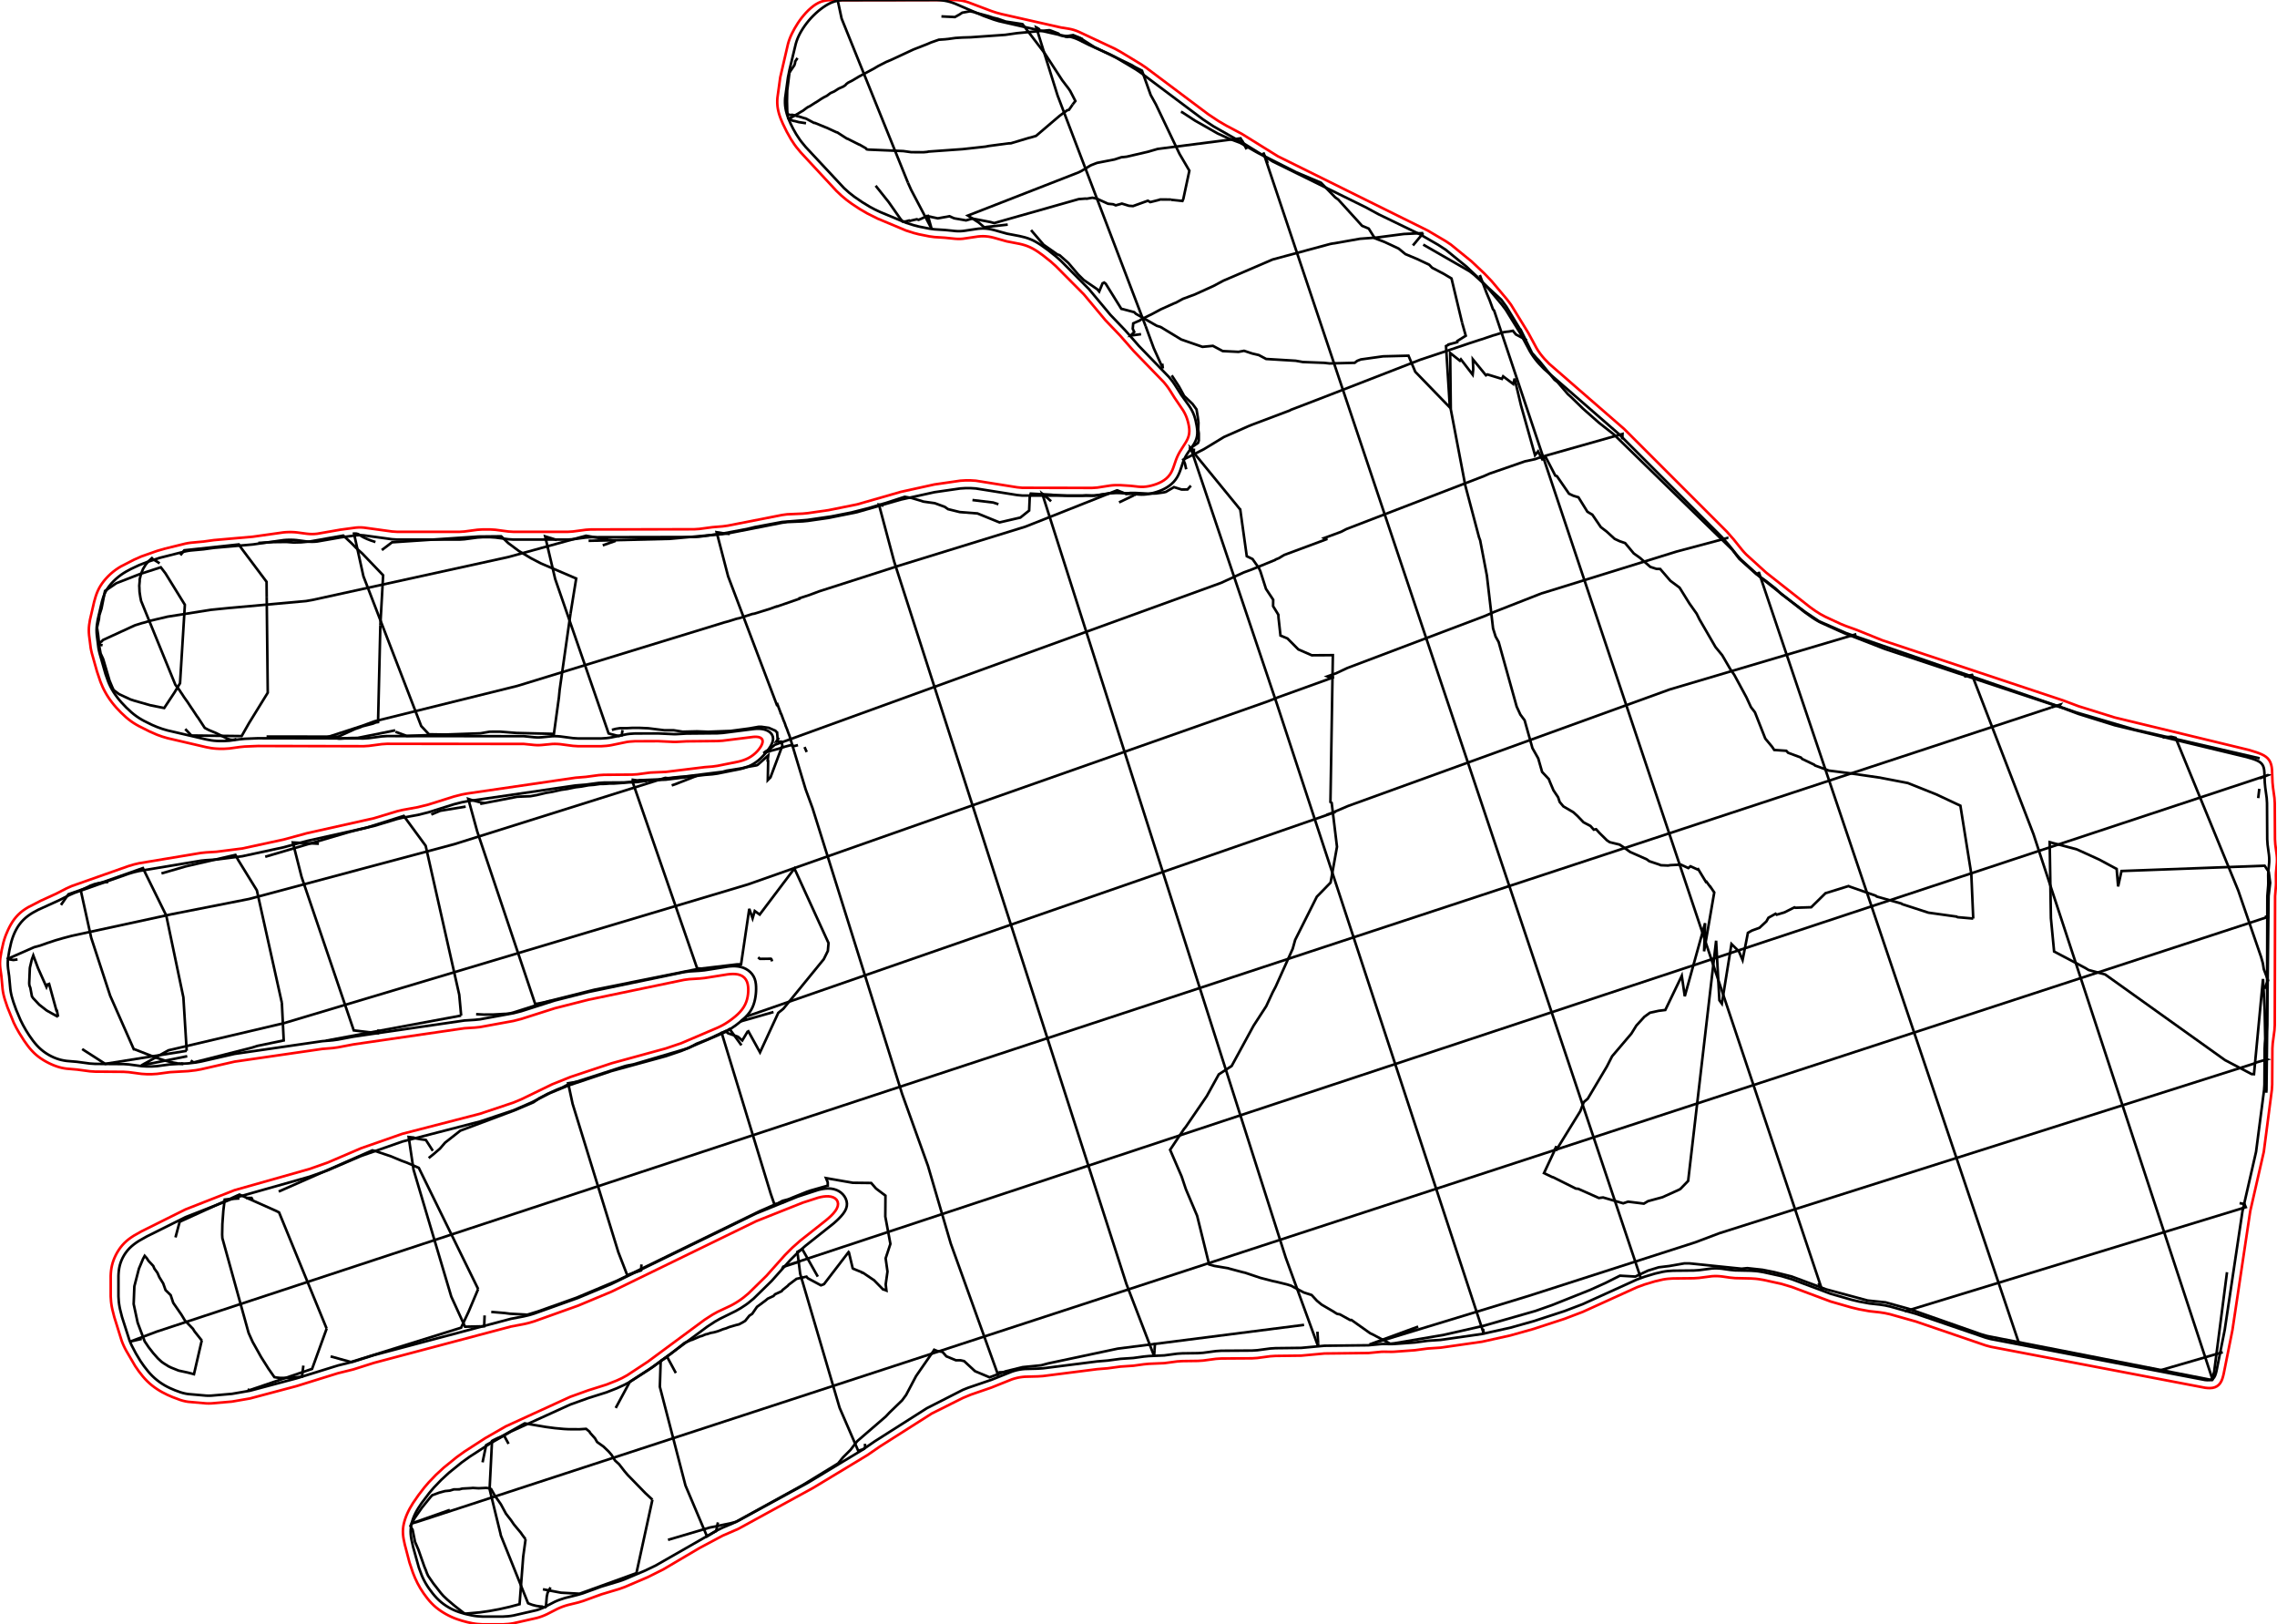 <?xml version="1.0"?>
<svg version="1.0" xmlns="http://www.w3.org/2000/svg" width="881.649mm" height="628.919mm" viewBox="0 0 881.649 628.919">

<polyline points="419.233,15.197 418.128,14.705 416.802,14.207 414.792,13.903 413.263,14.325 410.521,13.678 409.784,12.981 406.827,11.84 406.301,11.692 393.83,12.834 389.239,13.486 375.8,14.434 372.557,14.53 369.934,14.702 367.043,15.103 366.505,15.148 366.072,15.204 363.471,15.384 363.269,15.467 363.258,15.47 360.456,16.449 359.068,17.054 353.679,19.16 344.885,23.253 343.241,23.935 340.027,25.571 338.444,26.518 332.716,29.57 329.876,31.261 328.42,31.991 327.7,32.532 327.309,32.993 326.452,33.551 324.751,34.292 323.035,35.389 321.564,36.048 320.167,37.084 318.995,37.681 317.939,38.312 316.422,39.323 315.547,39.839 313.527,41.137 312.805,41.467 312.181,41.899 310.87,42.882 310.329,43.178 308.896,44.062 308.426,44.316 307.957,44.628 306.983,45.175 306.555,45.358 306.106,45.597 305.817,45.797 305.63,45.909 305.469,45.997 305.541,46.063 305.574,46.073 307.041,46.764 307.799,46.894 309.326,47.292 312.091,47.713" fill-rule="evenodd" fill="none" stroke="rgb(0,0,0)" />

<polyline points="419.233,16.432 419.233,15.197" fill-rule="evenodd" fill="none" stroke="rgb(0,0,0)" />

<polyline points="390.191,86.96 381.758,87.905 381.159,88.055 378.958,86.165 374.764,83.469 417.611,66.751 418.673,66.233 422.214,64.087 422.67,63.883 424.759,63.073 431.572,61.736 434.239,60.867 434.92,60.822 436.27,60.667 444.418,58.775 448.292,57.657 480.351,53.562 480.618,54.099 481.026,54.566 482.693,57.815" fill-rule="evenodd" fill="none" stroke="rgb(0,0,0)" />

<polyline points="551.084,90.25 543.581,90.599 532.964,91.974 526.596,92.444 516.787,94.183 515.959,94.293 515.065,94.459 492.757,100.473 473.65,108.698 469.901,110.706 462.586,114.022 458.014,115.716 455.341,117.176 454.669,117.427 449.524,119.742 445.549,121.865 445.152,122.036 441.628,123.807 441.415,124.037 438.78,125.2 438.592,127.283 439.165,128.531 437.832,129.916 441.821,129.386" fill-rule="evenodd" fill="none" stroke="rgb(0,0,0)" />

<polyline points="547.081,95.039 551.084,90.25" fill-rule="evenodd" fill="none" stroke="rgb(0,0,0)" />

<polyline points="235.689,208.982 226.89,207.427 196.876,215.661 121.036,232.281 118.503,232.723 89.476,235.338 89.069,235.36 81.638,236.112 64.91,238.761 58.245,240.331 56.039,240.997 55.194,241.215 55.003,241.253 53.856,241.619 53.645,241.677 52.194,242.132 39.903,247.785 39.56,248.125 39.426,248.315 38.869,248.646 38.337,249.18 38.586,249.447 38.625,249.62 39.725,249.84" fill-rule="evenodd" fill="none" stroke="rgb(0,0,0)" />

<polyline points="233.38,211.148 238.342,209.431 235.689,208.982" fill-rule="evenodd" fill="none" stroke="rgb(0,0,0)" />

<polyline points="459.296,181.7 458.789,179.464 458.134,177.977 466.084,173.956 473.905,169.208 483.473,164.973 483.899,164.814 484.737,164.462 499.505,158.89 499.824,158.676 511.341,154.264 511.339,154.263 511.339,154.263 549.961,139.267 561.128,135.554 561.328,135.477 569.136,132.835 569.321,132.785 573.208,131.514 573.689,131.379 578.289,129.827 578.837,129.689 582.263,128.61 583.084,128.489 584.339,128.35 585.802,128.079 586.927,129.483 591.201,131.764" fill-rule="evenodd" fill="none" stroke="rgb(0,0,0)" />

<polyline points="439.042,191.794 438.857,191.873 433.3,194.519" fill-rule="evenodd" fill="none" stroke="rgb(0,0,0)" />

<polyline points="153.026,282.779 138.515,285.701 136.708,285.741 136.297,285.732 133.96,285.82 131.721,285.983 131.042,285.961 130.196,285.798 129.23,285.521 128.33,285.181 128.243,285.154 127.915,285.03 140.397,280.976 145.076,279.259 200.347,265.568 280.582,240.951 281.953,240.594 285.259,239.558 286.299,239.341 291.29,237.728 292.082,237.604 298.188,235.711 300.71,234.797 300.779,234.859 309.557,231.82 309.563,231.622 313.289,230.409 317.168,228.96 346.26,219.626 346.936,219.375 397.043,203.913 432.493,189.86 432.631,189.869 432.738,189.904 436.041,191.255 438.259,191.099 440.039,191.285 439.042,191.794" fill-rule="evenodd" fill="none" stroke="rgb(0,0,0)" />

<polyline points="626.019,168.64 598.419,176.451 597.096,176.916 595.756,177.284 594.435,177.764 591.331,178.456 590.513,178.607 576.701,183.392 574.669,184.303 521.373,204.823 519.231,205.924 512.655,208.349 512.982,208.555 513.935,208.666 497.236,214.867 495.435,215.96 495.323,216.057 493.914,216.626 493.769,216.791 484.61,220.528 481.55,221.651 472.833,225.667 299.852,288.435 299.901,288.435 299.431,288.882 298.927,289.262 297.813,290.184 296.501,290.917 295.937,291.357 295.999,291.488 298.497,290.699 301.852,289.792 304.097,289.062 306.148,288.527 307.548,288.864 308.976,288.499" fill-rule="evenodd" fill="none" stroke="rgb(0,0,0)" />

<polyline points="628.134,170.11 628.232,168.025 626.019,168.64" fill-rule="evenodd" fill="none" stroke="rgb(0,0,0)" />

<polyline points="269.849,300.319 264.407,300.787 262.655,300.855 258.708,301.29 258.317,301.264 257.614,301.189 257.12,301.319 176.096,326.794 96.517,348.055 66.555,353.956 66.554,353.956 27.837,362.33 24.19,363.295 23.941,363.381 21.48,364.078 18.99,364.918 18.615,365.02 15.562,366.107 13.227,366.738 3.237,371.133 3.343,371.218 3.807,371.48 4.949,371.663 5.102,371.668 5.152,371.683 5.223,371.692 6.784,371.477" fill-rule="evenodd" fill="none" stroke="rgb(0,0,0)" />

<polyline points="260.086,304.103 261.465,303.639 269.715,300.403 269.747,300.392 269.94,300.312 269.849,300.319" fill-rule="evenodd" fill="none" stroke="rgb(0,0,0)" />

<polyline points="668.315,208.439 668.752,208.327 668.755,208.702" fill-rule="evenodd" fill="none" stroke="rgb(0,0,0)" />

<polyline points="72.501,408.945 54.702,412.512 65.205,406.67 65.23,406.664 65.231,406.663 109.876,396.172 289.635,342.42 490.954,271.535 490.966,271.524 494.472,270.171 494.485,270.161 494.695,270.048 516.486,262.186 514.603,262.162 513.959,261.899 517.35,260.68 521.673,258.647 575.114,238.434 578.549,236.929 596.987,229.704 597.365,229.614 649.141,213.561 668.315,208.439" fill-rule="evenodd" fill="none" stroke="rgb(0,0,0)" />

<polyline points="299.495,391.846 286.77,395.475 288.405,394.18 289.08,393.556 515.482,314.964 515.25,314.921 515.489,314.837 521.97,312.068 646.556,266.933 718.285,245.671 718.417,246.313" fill-rule="evenodd" fill="none" stroke="rgb(0,0,0)" />

<polyline points="794.201,273.941 60.705,515.579 50.596,519.376 54.885,518.398" fill-rule="evenodd" fill="none" stroke="rgb(0,0,0)" />

<polyline points="797.355,273.445 797.759,272.804 794.201,273.941" fill-rule="evenodd" fill="none" stroke="rgb(0,0,0)" />

<polyline points="309.748,488.425 303.566,490.432 303.247,490.484 303.269,490.442 878.058,300.129 878.075,300.131 874.977,301.367" fill-rule="evenodd" fill="none" stroke="rgb(0,0,0)" />

<polyline points="878.535,354.872 878.144,354.994 878,355.055 161.503,589.265 159.091,589.95 174.182,584.621" fill-rule="evenodd" fill="none" stroke="rgb(0,0,0)" />

<polyline points="876.939,354.974 878.535,354.872" fill-rule="evenodd" fill="none" stroke="rgb(0,0,0)" />

<polyline points="549.126,513.642 530.282,520.544 591.633,501.836 591.689,501.822 656.419,481.005 665.722,477.492 873.029,411.712 873.661,411.36 877.752,410.18 877.326,410.042" fill-rule="evenodd" fill="none" stroke="rgb(0,0,0)" />

<polyline points="867.161,465.842 869.048,466.178 869.56,467.409 869.195,467.509 869.171,467.526 738.411,507.502 738.764,506.629" fill-rule="evenodd" fill="none" stroke="rgb(0,0,0)" />

<polyline points="860.649,523.591 859.902,523.763 836.174,530.652 830.906,529.412" fill-rule="evenodd" fill="none" stroke="rgb(0,0,0)" />

<polyline points="298.943,372.224 298.739,371.491 298.5,371.219 294.249,371.256 293.537,370.668" fill-rule="evenodd" fill="none" stroke="rgb(0,0,0)" />

<polyline points="376.532,193.611 384.546,194.567 386.584,195.228" fill-rule="evenodd" fill="none" stroke="rgb(0,0,0)" />

<polyline points="504.933,512.971 432.785,522.179 405.772,527.91 403.117,528.629 395.963,529.336 389.413,530.946 383.156,533.282 377.528,530.909 373.301,527 371.923,526.692 370.12,526.683 366.429,525.151 364.892,523.417 363.002,523.13 361.708,522.612 361.293,523.287 354.696,532.81 350.842,540.102 349.279,542.221 344.403,546.934 342.971,548.457 331.934,557.981 331.51,558.498 329.307,561.383 326.614,564.078 326.469,564.211 324.503,566.617 310.816,574.989 284.949,589.242 282.734,589.823 274.754,591.461 258.653,596.218" fill-rule="evenodd" fill="none" stroke="rgb(0,0,0)" />

<polyline points="238.403,545.144 243.885,534.991 251.55,530.067 259.793,524.127 265.076,519.951 267.641,518.824 267.967,518.769 271.191,517.386 271.724,517.285 273.255,516.638 273.807,516.545 275.199,516.083 276.399,515.872 277.738,515.5 278.908,515.081 279.889,514.677 281.171,514.305 282.291,513.837 285,513.042 286.146,512.769 287.503,512.047 288.538,511.42 290.148,509.415 291.259,508.684 293.095,506.004 296.53,503.451 297.269,502.827 299.485,501.802 300.088,501.132 302.659,499.933 303.027,499.448 305.1,497.783 305.34,497.46 308.356,495.19 308.383,495.16 312.263,494.297 312.369,494.458 312.534,494.632 312.655,494.773 312.828,494.948 317.853,497.656 318.489,497.439 319.064,497.189 328.568,484.785 328.695,484.927 330.159,491.066 330.383,491.24 333.65,492.573 333.8,492.783 333.974,492.795 334.161,492.801 338.203,495.542 338.313,495.575 341.897,499.223 341.933,499.263 341.999,499.25 342.092,499.242 343.21,499.689 342.939,497.28 343.633,492.327 342.917,487.211 344.76,481.622 342.788,471.039 342.846,462.938 339.186,460.179 337.331,458.039 330.211,457.959 319.83,456.152 320.487,457.751 320.514,459.067 313.653,461.012 312.566,461.387 305.118,464.385 302.992,464.95 300.995,466.034 300.178,466.317 294.215,468.916 239.018,495.825 223.242,502.447 208.29,507.773 204.167,509.036 203.51,509.006 203.331,508.974 197.439,508.653 195.42,508.389 190.211,507.954" fill-rule="evenodd" fill="none" stroke="rgb(0,0,0)" />

<polyline points="165.986,448.39 167.8,446.935 170.371,444.713 172.338,442.42 178.23,437.786 199.389,429.844 206.566,426.791 208.89,425.187 212.008,423.53 215.742,421.854 217.78,421.05 219.998,419.874 241.713,412.861 242.435,412.657 245.478,412.035 265.771,406.054 266.678,405.739 269.754,404.098 274.062,402.419 280.951,399.221 281.883,400.063 285.713,401.412 287.408,402.85 289.438,399.471 289.635,399.424 289.782,399.327 294.278,407.47 301.346,392.166 303.306,390.583 318.959,371.396 320.543,368.184 320.806,365.147 307.601,336.276 294.154,354.103 292.238,352.728 291.4,355.558 290.114,351.896 286.94,373.36 285.298,373.395 270.148,375.174 230.112,383.216 212.77,387.553 199.469,391.816 197.643,392.319 195.804,392.568 195.197,392.574 190.915,392.824 187.286,392.835 184.352,392.674" fill-rule="evenodd" fill="none" stroke="rgb(0,0,0)" />

<polyline points="166.998,315.377 167.261,315.256 170.484,313.92 180.303,312.308" fill-rule="evenodd" fill="none" stroke="rgb(0,0,0)" />

<polyline points="185.92,311.251 200.273,308.493 205.375,308.283 207.765,307.858 211.411,306.993 213.838,306.592 217.27,305.822 219.66,305.472 222.811,304.823 225.08,304.554 227.899,304.041 229.924,303.886 232.361,303.542 234.049,303.524 236.057,303.374 237.646,303.377 241.398,303.117 243.478,302.801 245.712,302.558 247.938,302.079 256.733,301.708 279.791,298.827 281.346,298.399 287.238,297.458 288.833,297.04 292.843,296.346 293.084,296.257 293.184,296.239 293.376,296.119 293.526,296.007 297.464,292.478 297.185,294.925 297.435,294.256 297.283,302.043 298.33,300.985 302.936,288.697 302.689,287.688 302.549,287.518 302.406,287.138 301.593,287.177 301.218,286.907 300.858,287.029 300.587,287.076 301.286,286.074 301.259,286.063 301.206,286.054 301.049,286.285 301.079,285.647 301.047,285.609 300.889,283.573 300.671,283.427 300.214,282.91 297.674,281.809 294.838,281.403 293.717,281.407 290.048,282.054 282.924,283.004 274.245,283.327 269.889,283.169 264.332,283.307 260.84,282.748 257.242,282.748 251.045,281.98 247.664,281.827 244.848,281.824 242.581,281.942 240.06,281.935 238.35,282.214 236.926,282.606" fill-rule="evenodd" fill="none" stroke="rgb(0,0,0)" />

<polyline points="227.899,209.394 259.447,208.625 275.166,207.192 279.868,206.569 289.314,204.796 292.461,204.031 302.809,202.102 312.602,201.317 321.878,199.958 329.671,198.423 336.437,196.707 342.099,194.99 342.785,194.814 350.322,192.359 352.845,192.783 356.765,193.949 357.511,194.211 361.942,194.827 365.788,196.239 367.078,197.14 371.634,198.267 378.469,198.796 387.009,202.273 395.092,200.394 398.488,197.679 398.708,192.5 399.102,191.113 406.882,191.539 407.729,191.624 413.229,191.924 418.946,191.923 420.428,191.792 423.748,191.91 429.89,190.933 432.35,190.698 434.116,190.789 436.127,191.089 437.691,190.853 439.686,190.869 444.731,191.134 447.588,191.063 450.608,190.641 451.422,190.445 453.768,189.077 453.907,189.005 454.555,188.608 457.531,189.541 459.784,189.515 461.121,188.047" fill-rule="evenodd" fill="none" stroke="rgb(0,0,0)" />

<polyline points="862.29,492.583 857.311,531.176 856.405,534.321 769.417,517.284 766.905,516.553 738.913,506.712 730.031,504.25 723.163,503.543 707.142,499.232 693.723,494.237 686.893,492.526 682.453,491.645 676.557,491.006 674.326,491.232 654.161,489.165 652.203,489.159 646.415,490.176 642.254,490.68 638.102,491.96 633.187,494.271 627.253,493.93 621.66,496.74 615.693,499.44 600.959,505.314 594.53,507.576 574.437,513.331 558.982,516.855 539.892,520.096 538.28,520.274 531.467,516.649 530.516,516.213 523.262,511.07 522.801,511.118 518.776,508.894 517.802,508.727 517.477,508.568 516.162,507.727 511.736,505.139 509.915,503.637 507.866,501.417 504.787,500.413 499.879,497.802 498.306,497.308 494.116,496.279 492.825,496.015 487.956,494.755 482.058,492.772 481.29,492.609 476.016,491.204 475.572,491.051 470.16,490.14 468.171,489.567 463.527,470.74 459.155,460.409 457.532,455.541 453.062,445.191 458.411,437.189 459.176,436.246 467.279,424.373 471.916,415.976 476.896,412.737 485.375,397.15 490.281,389.584 492.786,384.201 493.944,382.003 500.534,367.341 501.487,363.913 509.876,347.193 515.204,341.72 517.679,327.873 515.625,310.875 515.143,310.531 516.08,253.669 507.919,253.713 502.716,251.445 498.512,247.215 495.799,246.078 495.029,239.132 494.978,238.023 492.943,234.704 492.976,232.212 490.182,227.999 488.032,221.253 487.486,220.03 484.975,216.445 482.744,215.361 480.215,197.233 480.071,197.154 479.748,196.716 460.829,173.572 463.868,171.499 464.175,170.574 464.172,167.792 463.967,166.358 464.043,163.627 463.78,161.516 463.295,158.524 461.735,156.382 458.488,153.303 456.506,149.67 453.687,145.344" fill-rule="evenodd" fill="none" stroke="rgb(0,0,0)" />

<polyline points="551.074,94.716 569.042,105.049 570.716,106.35 581.242,115.99 581.4,116.18 583.294,118.783 588.488,127.342 588.647,127.465 588.787,127.623 593.214,136.689 594.188,137.756 594.534,138.19 594.935,138.632 595.901,139.606 601.904,147.037 603.032,147.907 607.067,152.594 608.293,153.698 612.922,158.218 619.076,163.654 624.901,168.23 670.743,212.861 673.461,216.408 679.996,222.273 683.976,225.108 687.478,227.883 689.68,229.964 698.932,236.911 704.326,240.546 714.932,245.178 804.057,275.882 826.284,282.411 874.94,293.626" fill-rule="evenodd" fill="none" stroke="rgb(0,0,0)" />

<polyline points="874.802,305.416 874.373,309.017" fill-rule="evenodd" fill="none" stroke="rgb(0,0,0)" />

<polyline points="252.618,580.658 246.422,609.093 224.402,617.066 217.224,616.675 210.216,615.348" fill-rule="evenodd" fill="none" stroke="rgb(0,0,0)" />

<polyline points="186.844,566.195 188.24,559.53 203.173,551.112 211.346,552.497 214.789,552.953 218.297,553.278 220.099,553.373 224.366,553.393 226.939,553.234 228.242,554.318 228.518,554.817 230.389,556.916 231.199,558.326 233.695,560.112 235.662,561.998 236.812,563.341 238.127,565.475 239.719,566.942 241.876,569.722 243.063,571.103 249.861,578.098 252.618,580.658" fill-rule="evenodd" fill="none" stroke="rgb(0,0,0)" />

<polyline points="220.893,237.63 216.702,267.054 216.409,270.062 214.472,284.146 199.975,283.79 193.708,283.295 189.624,283.298 186.049,283.927 157.464,284.933 153.142,283.334" fill-rule="evenodd" fill="none" stroke="rgb(0,0,0)" />

<polyline points="147.831,212.974 151.795,209.979 185.236,207.739 194.058,207.649 196.759,210.25 200.944,213.365 205.721,216.206 209.52,218.178 223.102,223.993 220.893,237.63" fill-rule="evenodd" fill="none" stroke="rgb(0,0,0)" />

<polyline points="185.146,499.107 181.475,507.792 178.542,514.069 135.875,527.356 128.009,525.177" fill-rule="evenodd" fill="none" stroke="rgb(0,0,0)" />

<polyline points="107.912,461.355 144.188,445.4 145.725,445.782 146.407,446.039 151.331,447.697 155.504,449.433 157.492,450.152 162.16,452.192 185.146,499.107" fill-rule="evenodd" fill="none" stroke="rgb(0,0,0)" />

<polyline points="178.557,393.217 126.19,402.942" fill-rule="evenodd" fill="none" stroke="rgb(0,0,0)" />

<polyline points="102.692,331.727 135.069,322.185 141.979,320.438 156.336,315.916 164.817,327.483 177.813,385.132 178.557,393.217" fill-rule="evenodd" fill="none" stroke="rgb(0,0,0)" />

<polyline points="877.475,423.09 876.871,390.923 876.232,379.043 872.739,415.908 871.813,415.865 861.52,410.461 815.121,377.306 808.682,375.565 807.508,374.838 795.342,368.412 794.107,355.511 793.631,326.081 804.047,328.833 804.218,328.901 812.598,332.717 812.692,332.753 819.565,336.445 820.129,343.214 821.442,337.248 876.865,335.201 878.453,337.566 879.001,341.815 878.392,346.926 877.576,421.999 877.55,422.385 877.475,423.09" fill-rule="evenodd" fill="none" stroke="rgb(0,0,0)" />

<polyline points="764.032,355.655 758.041,355.131 757.891,355.093 757.731,355.013 757.596,354.895 746.687,353.373 736.516,350.075 736.247,349.848 726.648,347.125 726.279,346.799 716.004,343.21 715.763,343.07 707.202,345.727 706.848,345.819 701.308,351.271 695.161,351.48 694.816,351.317 690.935,353.264 687.922,354.162 687.492,353.794 684.735,355.345 683.933,356.763 681.259,359.24 678.342,360.302 676.782,361.185 674.728,371.71 673.298,368.339 670.421,365.512 666.693,388.61 665.74,387.295 664.472,364.236 653.649,457.236 650.618,460.365 649.982,460.709 643.675,463.556 638.129,465.063 636.499,466.03 630.39,465.272 628.497,465.907 620.714,463.647 619.076,463.852 611.112,460.301 610.145,460.2 601.366,455.812 601.085,455.774 597.83,454.217 601.679,445.991 602.105,444.886 602.639,443.798 602.44,445.552 611.899,430.205 613.219,426.74 614.789,425.387 622.17,412.96 624.204,408.98 631.67,400.196 633.605,397.073 636.7,393.688 638.85,392.12 642.215,391.381 644.806,391.052 651.184,377.82 652.34,385.736 660.201,357.427 659.819,368.345 663.751,345.548 662.26,343.327 662.193,343.357 660.734,341.383 660.529,341.467 657.545,336.529 657.29,336.655 654.544,335.414 653.724,336.11 650.686,334.703 650.316,334.797 646.747,334.975 645.868,335.121 643.07,335.008 642.542,334.772 638.587,333.447 637.614,332.716 631.187,329.877 628.206,327.729 627.07,327.006 623.307,326.1 622.21,325.369 619.428,322.628 618.01,321.066 617.107,321.24 615.818,319.801 613.133,318.38 610.808,315.956 609.231,314.507 605.348,312.236 603.905,310.51 603.29,308.686 601.494,305.991 599.945,302.332 599.722,301.684 597.105,298.889 595.591,293.631 593.357,289.665 590.327,278.889 588.682,276.685 587.246,273.573 580.279,248.603 579.091,246.458 578.109,243.33 575.717,222.841 573.111,209.198 572.685,208.067 567.372,188.025 561.741,158.5 561.506,136.674 565.266,139.664 565.663,139.142 570.209,145.066 570.435,142.963 570.284,139.119 575.354,145.312 575.921,144.975 581.538,146.699 582.015,145.722 585.924,148.676 586.456,146.597 588.927,156.983 594.349,176.233 595.533,174.768 597.157,177.83 598.467,176.932 602.201,184.138 602.843,184.374 607.519,191.162 609.223,191.962 611.173,192.55 614.647,198.153 616.562,199.29 619.839,204.096 622.061,205.794 625.177,208.633 627.134,209.548 629.25,210.278 632.588,214.277 634.968,215.976 638.991,219.49 641.387,220.27 642.817,220.297 646.785,224.893 650.327,227.524 654.137,233.655 656.946,237.621 658.043,239.837 664.233,250.524 666.836,253.698 669.977,259.097 671.507,261.293 676.199,269.972 677.96,273.778 679.51,275.801 683.516,285.966 686.128,289.113 686.989,290.38 691.656,290.695 692.365,291.468 697.304,293.305 697.794,293.852 702.476,296.091 702.771,296.392 707.763,298.227 708.01,298.348 717.232,299.519 717.362,299.568 728.156,301.132 728.281,301.174 738.664,303.17 738.817,303.223 749.698,307.564 759.058,311.955 763.283,338.353 764.032,355.655" fill-rule="evenodd" fill="none" stroke="rgb(0,0,0)" />

<polyline points="566.139,125.023 567.545,129.997 564.255,132.052 564.249,132.485 560.868,133.375 560.858,133.488 559.892,133.989 561.388,157.778 547.993,143.955 545.362,137.719 535.532,137.969 526.927,139.169 525.485,139.733 524.549,140.475 514.785,140.719 512.755,140.491 504.471,140.172 501.684,139.679 490.259,138.991 487.406,137.475 484.859,136.877 481.703,135.829 479.542,136.232 473.436,135.937 469.629,133.909 465.593,134.293 457.389,131.452 449.377,126.603 447.905,126.152 439.797,121.495 439.158,120.866 434.657,119.667 434.217,119.603 434.204,119.599 433.997,119.304 428.127,109.858 427.511,109.399 426.903,109.712 425.602,112.875 424.89,112.024 419.6,108.395 417.42,106.227 413.68,101.832 410.303,98.835 409.356,98.479 404.258,94.899 404.126,94.83 399.222,89.1" fill-rule="evenodd" fill="none" stroke="rgb(0,0,0)" />

<polyline points="457.237,43.301 457.727,43.453 462.711,46.708 471.492,51.693 475.926,53.705 480.175,55.291 486.952,59.16 501.811,66.664 511.493,70.751 517.005,76.437 518.137,77.239 527.389,87.427 529.982,88.517 532.312,92.246 536.003,93.656 541.546,96.237 544.16,98.386 548.572,100.227 553.382,102.494 554.519,103.671 559.025,106.036 562.023,107.828 566.139,125.023" fill-rule="evenodd" fill="none" stroke="rgb(0,0,0)" />

<polyline points="203.505,595.993 202.584,602.696 201.174,621.124 197.452,622.122 193.26,623.069 189.365,623.784 185.741,624.297 179.961,624.805 179.608,624.535 179.406,624.399 176.024,621.754 173.241,619.393 171.686,617.928 170.703,616.812 167.756,613.038 165.786,610.168 165.301,609.112 164.911,608.02 164.311,606.587 161.98,599.944 160.705,597.004 159.764,592.312 159.351,591.633 158.92,590.792 160.545,587.801 163.371,583.748 166.734,579.601 167.35,578.936 170.073,577.929 172.312,577.33 174.162,577.151 175.747,576.665 177.837,576.663 178.983,576.359 182.387,576.18 183.042,576.108 185.31,576.24 188.127,576.106 188.232,576.097 189.038,576.191 190.166,576.559 191.523,578.967 193.923,582.413 195.899,586.074 197.853,588.592 199.004,590.271 201.729,593.539 202.091,594.104 203.505,595.993" fill-rule="evenodd" fill="none" stroke="rgb(0,0,0)" />

<polyline points="147.271,242.047 146.384,279.588 145.518,279.72 144.447,280.172 140.247,281.243 139.482,281.594 137.461,282.272 130.981,285.218 103.212,285.182" fill-rule="evenodd" fill="none" stroke="rgb(0,0,0)" />

<polyline points="100.026,210.212 105.82,209.899 110.892,209.841 113.651,210.047 116.643,209.975 119.807,209.679 132.916,207.361 135.94,210.162 137.97,212.239 140.32,214.357 148.347,222.744 147.271,242.047" fill-rule="evenodd" fill="none" stroke="rgb(0,0,0)" />

<polyline points="126.482,514.431 120.837,530.014 96.564,538.272 95.872,537.914" fill-rule="evenodd" fill="none" stroke="rgb(0,0,0)" />

<polyline points="67.945,479.115 69.571,473.056 92.696,462.524 106.774,468.791 108.054,469.426 126.482,514.431" fill-rule="evenodd" fill="none" stroke="rgb(0,0,0)" />

<polyline points="109.138,388.309 109.856,402.845 99.615,404.968 97.505,405.644 74.969,411.357 73.842,410.621" fill-rule="evenodd" fill="none" stroke="rgb(0,0,0)" />

<polyline points="62.52,338.169 71.866,335.47 91.156,331.01 92.261,333.049 99.455,344.73 109.138,388.309" fill-rule="evenodd" fill="none" stroke="rgb(0,0,0)" />

<polyline points="453.455,77.359 453.098,77.258 449.265,77.235 448.597,77.45 445.385,78.252 444.454,77.722 438.703,79.791 437.124,79.678 434.407,78.836 432.016,79.504 431.023,79.088 429.028,78.891 424.767,76.956 424.59,76.893 422.992,76.554 420.752,76.947 420.336,76.89 417.674,77.098 384.967,86.372 383.734,86.033 383.351,85.945 376.523,84.624 374.054,85.336 369.448,84.524 367.623,83.73 363.132,84.54 358.865,83.637 357.009,84.559 355.682,85.124 354.975,84.892 352.292,85.514 352.037,85.371 350.58,85.753 349.494,85.767 348.542,84.606 344.084,78.225 339.042,71.91" fill-rule="evenodd" fill="none" stroke="rgb(0,0,0)" />

<polyline points="412.236,14.13 415.534,13.586 418.339,14.809 423.791,18.273 438.277,25.245 439.405,25.941 442.175,27.357 445.542,36.781 447.558,40.421 456.678,59.535 460.523,66.099 458.189,76.996 457.832,77.813 453.455,77.359" fill-rule="evenodd" fill="none" stroke="rgb(0,0,0)" />

<polyline points="103.268,231.308 103.673,268.21 96.414,279.988 93.564,285.002 74.109,284.774 71.736,282.266" fill-rule="evenodd" fill="none" stroke="rgb(0,0,0)" />

<polyline points="69.85,214.995 71.352,213.069 92.468,210.794 93.654,212.524 103.213,225.27 103.268,231.308" fill-rule="evenodd" fill="none" stroke="rgb(0,0,0)" />

<polyline points="78.117,519.029 75.104,532.07 72.685,531.438 69.181,530.679 66.27,529.515 65.245,529.02 63.423,527.876 62.569,527.281 61.081,525.895 59.355,523.937 57.598,521.69 56.01,519.333 53.298,512.118 51.755,504.907 52.022,498.056 53.779,491.25 55.383,487.43 56.019,486.254 56.782,487.088 57.487,488.162 59.342,490.162 59.791,491.219 60.945,492.788 61.702,494.525 63.191,496.931 64.108,499.515 66.078,501.45 67.082,504.451 70.254,509.037 71.602,511.289 74.704,514.49 75.323,515.499 78.076,518.968 78.101,518.983 78.117,519.029" fill-rule="evenodd" fill="none" stroke="rgb(0,0,0)" />

<polyline points="72.286,406.864 40.722,411.909 31.809,406.182" fill-rule="evenodd" fill="none" stroke="rgb(0,0,0)" />

<polyline points="23.601,350.398 26.497,346.244 55.33,336.115 64.38,354.504 71.009,386.185 72.286,406.864" fill-rule="evenodd" fill="none" stroke="rgb(0,0,0)" />

<polyline points="415.323,40.439 416.388,39.111 414.396,35.259 413.877,34.474 411.27,31.044 404.48,20.595 395.934,9.371 395.563,9.289 389.44,8.355 386.333,7.273 384.559,6.863 382.746,6.254 377.76,4.907 377.06,4.673 375.599,4.373 372.564,4.914 371.596,5.563 369.735,6.602 364.514,6.35" fill-rule="evenodd" fill="none" stroke="rgb(0,0,0)" />

<polyline points="308.788,22.469 307.92,23.755 307.824,24.452 307.567,25.276 306.019,27.55 305.983,27.645 305.947,27.724 305.666,28.102 304.809,35.047 304.726,39.197 304.812,42.881 304.949,44.225 305.008,44.235 305.379,44.331 305.684,44.46 306.145,44.52 306.712,44.452 308.01,44.726 308.711,44.988 309.22,45.066 311.542,45.785 311.971,45.863 314.893,47.434 315.254,47.601 315.528,47.594 319.765,49.339 320.022,49.421 323.775,51.16 323.994,51.235 324.185,51.261 327.924,53.675 328.074,53.673 332.666,55.99 332.797,55.985 335.258,57.404 335.569,57.803 335.703,57.846 336.272,57.926 349.769,58.494 352.794,58.916 357.566,58.944 359.007,58.809 359.57,58.682 372.746,57.748 381.612,56.77 382.865,56.524 390.403,55.519 391.433,55.472 398.511,53.353 398.952,53.269 401.152,52.624 410.272,44.847 413.184,42.717 413.907,42.513 415.083,40.831 415.323,40.439" fill-rule="evenodd" fill="none" stroke="rgb(0,0,0)" />

<polyline points="71.541,234.825 71.571,234.149 64.059,221.99 62.266,219.648 54.119,222.28 45.052,225.803 40.66,228.803 39.296,235.637 38.472,238.205 38.309,239.728 37.564,243 37.992,245.755 38.534,250.711 38.963,253.026 39.958,255.205 42.391,263.473 43.398,265.891 43.989,267.169 45.92,268.636 46.201,268.805 50.426,270.78 51.925,271.277 58.255,273.075 63.162,274.06 63.589,274.129 67.55,268.135 69.709,264.542 71.541,234.825" fill-rule="evenodd" fill="none" stroke="rgb(0,0,0)" />

<polyline points="22.495,393.682 22.083,391.522 22.048,391.387 21.954,391.406 21.875,391.352 19.012,380.96 18.363,381.195 17.986,382.146 14.739,374.878 12.894,369.941 12.316,371.535 11.601,374.549 11.55,374.967 11.313,380.618 11.356,381.293 11.432,381.651 11.74,382.468 12.361,385.776 12.839,386.494 15.188,388.993 17.805,391.044 18.188,391.318 21.946,393.415 22.495,393.682" fill-rule="evenodd" fill="none" stroke="rgb(0,0,0)" />

<polyline points="837.396,285.531 840.681,285.256 842.385,285.671 866.643,344.808 875.5,370.568 876.163,372.94 876.535,375.231 878.185,379.584 876.758,382.888" fill-rule="evenodd" fill="none" stroke="rgb(0,0,0)" />

<polyline points="760.485,261.944 763.576,261.322 787.354,322.96 856.816,534.525" fill-rule="evenodd" fill="none" stroke="rgb(0,0,0)" />

<polyline points="781.863,520.464 681.115,221.831 680.936,221.848 679.929,222.486" fill-rule="evenodd" fill="none" stroke="rgb(0,0,0)" />

<polyline points="781.499,520.348 781.863,520.464" fill-rule="evenodd" fill="none" stroke="rgb(0,0,0)" />

<polyline points="704.125,496.763 705.554,499.598 578.54,120.292 578.053,119.703 576.775,116.21 575.657,113.575 572.977,106.476" fill-rule="evenodd" fill="none" stroke="rgb(0,0,0)" />

<polyline points="635.285,494.703 635.321,494.882 489.152,59.027 490.854,63.146" fill-rule="evenodd" fill="none" stroke="rgb(0,0,0)" />

<polyline points="574.468,516.08 574.498,516.336 494.442,272.633 494.434,272.605 491.391,263.597 491.367,263.5 461.028,173.414 462.255,174.406 462.292,173.678" fill-rule="evenodd" fill="none" stroke="rgb(0,0,0)" />

<polyline points="574.265,514.525 574.468,516.08" fill-rule="evenodd" fill="none" stroke="rgb(0,0,0)" />

<polyline points="443.585,126.277 409.49,36.97 401.236,10.607 401.569,10.765 402.629,11.469" fill-rule="evenodd" fill="none" stroke="rgb(0,0,0)" />

<polyline points="450.02,140.803 450.259,142.644 446.733,134.82 443.585,126.277" fill-rule="evenodd" fill="none" stroke="rgb(0,0,0)" />

<polyline points="510.381,519.913 510.094,515.613" fill-rule="evenodd" fill="none" stroke="rgb(0,0,0)" />

<polyline points="406.991,194.087 405.28,192.579 403.577,191.2 497.848,486.975 510.403,521.378 510.381,519.913" fill-rule="evenodd" fill="none" stroke="rgb(0,0,0)" />

<polyline points="351.55,70.736 352.789,73.512 360.705,88.572 359.188,83.148" fill-rule="evenodd" fill="none" stroke="rgb(0,0,0)" />

<polyline points="325.883,0.4 325.355,-0.756 324.475,-0.952 324.148,-0.824 325.87,7.194 351.55,70.736" fill-rule="evenodd" fill="none" stroke="rgb(0,0,0)" />

<polyline points="447.018,522.953 447.226,519.867" fill-rule="evenodd" fill="none" stroke="rgb(0,0,0)" />

<polyline points="342.109,195.835 341.154,195.539 340.328,195.377 346.231,217.479 436.149,497.154 446.866,525.026 447.018,522.953" fill-rule="evenodd" fill="none" stroke="rgb(0,0,0)" />

<polyline points="390.503,531.325 387.011,531.329 386.397,532.194 368.121,481.465 359.227,451.143 359.086,450.829 359.033,450.653 349.281,423.506 314.626,312.943 311.933,305.598 305.668,284.822 305.222,283.712 304.733,282.337 304.047,280.675 304.138,280.759 303.598,279.342 303.482,279.144 302.514,276.503 302.286,276.255 302.316,276.137 301.013,272.691 300.762,272.847 281.922,223.146 277.485,206.068 280.069,206.485 280.947,206.53 282.288,206.728 282.555,206.738" fill-rule="evenodd" fill="none" stroke="rgb(0,0,0)" />

<polyline points="311.506,289.245 312.362,291.175" fill-rule="evenodd" fill="none" stroke="rgb(0,0,0)" />

<polyline points="334.975,560.818 334.919,559.014" fill-rule="evenodd" fill="none" stroke="rgb(0,0,0)" />

<polyline points="316.655,494.301 310.649,483.664 310.429,483.755 308.751,484.711 309.826,493.187 325.092,545.077 332.292,561.711 334.088,561.182 334.547,560.921 334.975,560.818" fill-rule="evenodd" fill="none" stroke="rgb(0,0,0)" />

<polyline points="287.087,404.727 282.52,398.429 281.071,399.293 280.442,399.595 279.426,399.917 298.426,462.212 299.861,466.343 300.423,466.159 301.01,466.035 302.445,465.549 302.964,465.553 303.991,465.328" fill-rule="evenodd" fill="none" stroke="rgb(0,0,0)" />

<polyline points="269.928,374.921 274.274,375.166" fill-rule="evenodd" fill="none" stroke="rgb(0,0,0)" />

<polyline points="250.383,302.467 247.888,302.102 246.913,302.189 245.013,301.917 245.009,301.959 244.995,302.842 245.006,302.931 269.928,374.921" fill-rule="evenodd" fill="none" stroke="rgb(0,0,0)" />

<polyline points="215.593,209.069 211.08,207.684 214.962,224.177 235.649,283.974 236.985,284.356 237.539,284.478 238.594,284.755 239.29,284.891 239.624,284.973 240.609,284.7 240.62,284.702 240.637,284.694 240.725,284.692 241.04,282.682" fill-rule="evenodd" fill="none" stroke="rgb(0,0,0)" />

<polyline points="277.078,592.854 273.749,594.865 265.41,575.163 255.492,536.948 255.816,526.922 256.304,526.649 258.313,525.368 261.687,531.624" fill-rule="evenodd" fill="none" stroke="rgb(0,0,0)" />

<polyline points="277.978,589.45 277.297,592.787 277.078,592.854" fill-rule="evenodd" fill="none" stroke="rgb(0,0,0)" />

<polyline points="248.379,489.573 248.219,491.889 242.845,493.672 239.415,484.829 221.706,427.38 219.995,419.427 220.184,419.412 220.329,419.361 224.676,418.664" fill-rule="evenodd" fill="none" stroke="rgb(0,0,0)" />

<polyline points="213.016,387.638 212.526,387.673 209.086,388.422 207.231,388.746 184.816,322.04 181.322,309.339 182.898,309.84 185.081,310.428 187.53,310.988" fill-rule="evenodd" fill="none" stroke="rgb(0,0,0)" />

<polyline points="172.478,284.406 166.084,284.306 163.094,281.135 140.71,223.107 137.07,206.599 137.189,206.581 137.907,206.594 138.605,206.765 139.274,207.142 140.017,207.644 140.964,208.159 142.116,208.691 143.737,209.324 145.37,209.867" fill-rule="evenodd" fill="none" stroke="rgb(0,0,0)" />

<polyline points="172.825,284.424 172.478,284.406" fill-rule="evenodd" fill="none" stroke="rgb(0,0,0)" />

<polyline points="210.742,622.521 211.388,622.076 211.703,618.249 212.005,616.796 213.16,614.62" fill-rule="evenodd" fill="none" stroke="rgb(0,0,0)" />

<polyline points="196.916,559.039 195.187,555.868 194.513,556.089 192.606,556.847 190.904,557.676 190.509,557.918 189.603,575.946 189.661,576.941 193.821,593.971 193.913,594.485 204.465,620.753 204.621,620.828 206.111,621.38 207.664,621.781 209.297,622.012 209.735,622.025 209.814,622.031 209.942,622.05 210.742,622.521" fill-rule="evenodd" fill="none" stroke="rgb(0,0,0)" />

<polyline points="186.045,513.549 187.481,513.492 187.636,509.313" fill-rule="evenodd" fill="none" stroke="rgb(0,0,0)" />

<polyline points="167.593,445.584 164.896,441.388 162.773,441.09 160.692,440.708 160.249,440.464 158.232,440.241 160.109,452.842 174.732,502.032 180.058,513.682 186.045,513.549" fill-rule="evenodd" fill="none" stroke="rgb(0,0,0)" />

<polyline points="142.476,399.606 146.342,400.024 146.601,398.606" fill-rule="evenodd" fill="none" stroke="rgb(0,0,0)" />

<polyline points="123.483,326.685 113.391,326.195 116.767,339.513 136.974,398.958 142.476,399.606" fill-rule="evenodd" fill="none" stroke="rgb(0,0,0)" />

<polyline points="61.792,218.15 61.15,217.682 59.242,216.509 59.121,216.46 58.817,216.111 57.897,216.963 57.64,217.171 56.418,218.6 55.394,220.284 54.607,222.203 54.076,224.372 54.098,224.937 53.922,226.852 53.953,227.17 54.04,229.235 54.058,229.328 54.343,231.208 54.638,232.684 67.88,265.094 68.188,265.509 68.298,265.669 69.522,267.256 70.061,268.104 70.427,268.625 71.277,269.941 72.682,271.912 74.078,274.042 74.328,274.381 76.26,277.311 76.669,277.841 79.157,281.654 79.169,281.67 79.178,281.686 79.188,281.704 79.294,281.847 80.828,282.649 83.748,283.868 87.656,285.839 88.433,286.166 89.184,286.381 89.936,286.461 90.714,286.384 91.549,286.127" fill-rule="evenodd" fill="none" stroke="rgb(0,0,0)" />

<polyline points="116.692,533.057 116.918,533.027 117.47,528.745" fill-rule="evenodd" fill="none" stroke="rgb(0,0,0)" />

<polyline points="97.836,464.5 97.387,463.827 96.401,463.825 95.279,463.869" fill-rule="evenodd" fill="none" stroke="rgb(0,0,0)" />

<polyline points="92.712,464.014 88.728,464.268 86.996,464.47 86.48,468.742 86.102,473.923 86.022,478.015 86.102,479.413 96.263,516.108 97.83,519.586 101.1,525.428 103.955,529.945 106.239,533.214 107.233,533.378 108.52,533.513 112.419,533.491 116.692,533.057" fill-rule="evenodd" fill="none" stroke="rgb(0,0,0)" />

<polyline points="68.914,411.729 70.515,411.917 70.547,411.704 70.634,411.316" fill-rule="evenodd" fill="none" stroke="rgb(0,0,0)" />

<polyline points="41.932,341.512 41.676,341.511 39.919,341.647 38.794,341.839 38.216,341.913 37.286,342.167 36.553,342.333 35.82,342.627 34.941,342.929 34.41,343.227 33.39,343.718 33.086,343.881 31.964,344.384 31.864,344.44 31.267,344.708 35.313,363.094 42.658,385.537 51.802,406.261 52.08,406.268 60.119,409.405 63.697,410.579 65.451,411.05 67.183,411.433 68.914,411.729" fill-rule="evenodd" fill="none" stroke="rgb(0,0,0)" />

<polygon points="317.824,0.7 318.824,0.391 319.824,0.188 320.824,0.068 369.824,0.004 370.824,0.062 371.824,0.168 372.824,0.335 373.824,0.568 374.824,0.862 383.824,4.262 385.824,4.916 387.824,5.457 410.824,10.653 413.824,11.132 414.824,11.334 415.824,11.602 416.824,11.945 417.824,12.361 431.824,18.938 433.824,20.047 441.824,24.895 443.824,26.253 467.824,44.239 471.824,46.895 474.824,48.646 480.824,51.829 494.824,60.531 552.824,89.269 559.824,93.399 561.824,94.739 569.824,101.243 574.809,105.964 577.656,108.959 583.536,115.959 585.044,117.959 591.788,128.959 595.033,134.959 595.671,135.959 596.38,136.958 597.163,137.955 598.012,138.944 599.865,140.871 628.824,166.047 668.735,205.959 671.36,208.958 674.488,212.871 675.288,213.791 676.122,214.676 683.824,221.676 700.824,235.069 702.824,236.492 704.824,237.762 706.824,238.835 712.824,241.625 714.824,242.427 718.824,243.866 728.824,247.907 798.824,271.188 804.824,273.443 818.824,277.809 870.824,290.387 873.808,291.32 874.778,291.675 875.715,292.068 876.595,292.517 877.392,293.042 878.083,293.66 878.648,294.375 879.083,295.183 879.392,296.067 879.595,297.005 879.715,297.976 879.912,302.959 880.107,304.959 880.656,308.959 880.784,310.959 880.864,324.959 880.992,326.959 881.526,330.959 881.616,331.959 881.649,332.959 881.621,333.959 881.26,337.959 881.235,338.959 881.273,341.959 881.236,342.959 880.907,346.959 880.784,396.959 880.656,398.959 879.992,403.959 879.864,405.959 879.784,419.959 879.656,421.959 876.541,445.959 871.283,468.959 864.4,514.959 861.002,531.943 860.764,532.913 860.481,533.85 860.123,534.729 859.663,535.523 859.087,536.203 858.394,536.744 857.595,537.13 856.715,537.359 855.778,537.446 854.808,537.421 853.819,537.323 770.824,521.457 768.824,520.92 741.824,511.678 731.824,508.86 729.824,508.423 727.824,508.117 723.824,507.676 719.824,506.944 716.824,506.226 708.824,503.93 693.824,498.314 689.824,497.113 682.824,495.575 680.824,495.247 679.824,495.129 677.824,494.999 671.824,494.871 669.824,494.676 666.824,494.247 665.824,494.142 664.824,494.087 663.824,494.087 662.824,494.142 657.824,494.791 655.824,494.92 647.824,494.999 645.824,495.132 644.824,495.257 643.824,495.424 640.824,496.115 636.824,497.315 633.824,498.413 612.824,507.948 605.824,510.615 593.824,514.535 584.824,517.063 573.824,519.5 557.824,521.792 552.824,522.126 547.824,522.792 539.824,523.371 538.824,523.409 535.824,523.371 534.824,523.395 529.824,523.872 512.824,524.055 503.824,524.882 493.824,524.999 491.824,525.127 486.824,525.791 484.824,525.92 472.824,525.999 470.824,526.127 465.824,526.791 463.824,526.92 457.824,526.999 455.824,527.127 450.824,527.791 444.824,528.047 442.824,528.242 438.824,528.792 433.824,529.126 428.824,529.796 424.824,530.123 403.824,532.791 401.824,532.92 396.824,533.052 395.824,533.144 394.824,533.287 393.824,533.488 392.824,533.748 391.824,534.062 383.824,537.263 375.824,540.023 372.824,541.273 360.824,547.273 340.824,559.984 335.824,563.419 314.824,576.101 285.824,591.982 279.824,594.586 270.824,599.387 256.824,607.649 250.824,610.65 241.824,614.499 239.824,615.212 232.824,617.314 225.824,619.871 223.824,620.473 219.824,621.45 218.824,621.744 217.824,622.087 216.824,622.485 215.824,622.939 211.824,624.98 210.824,625.433 209.824,625.832 208.824,626.174 207.824,626.467 198.824,628.495 197.824,628.661 196.824,628.786 194.824,628.919 186.824,628.919 184.824,628.786 183.824,628.661 182.824,628.494 180.824,628.058 178.824,627.519 176.824,626.866 175.824,626.484 174.824,626.056 173.824,625.58 172.825,625.055 171.829,624.479 170.839,623.851 169.864,623.17 168.913,622.431 167.997,621.632 167.123,620.775 166.293,619.866 165.504,618.918 164.043,616.954 162.751,614.959 161.643,612.959 160.699,610.959 159.888,608.959 158.544,604.959 156.714,597.959 156.293,595.959 156.137,594.959 156.038,593.959 156.006,592.959 156.048,591.959 156.166,590.959 156.357,589.959 156.615,588.959 156.932,587.959 157.304,586.959 157.728,585.959 158.203,584.959 158.727,583.959 159.917,581.959 161.983,578.959 164.289,575.959 165.997,573.96 168.839,570.999 171.824,568.247 176.824,564.198 179.824,562.044 187.824,556.866 195.824,552.27 220.824,540.818 227.824,538.303 234.824,536.097 238.824,534.519 240.824,533.586 242.824,532.494 250.824,527.24 272.824,510.99 275.824,509.052 277.824,507.938 282.824,505.586 283.824,505.056 284.824,504.479 285.824,503.851 286.824,503.17 287.824,502.431 289.824,500.775 296.784,493.959 303.912,485.964 306.829,483.047 309.824,480.398 319.817,472.495 320.798,471.661 321.747,470.786 322.63,469.871 323.398,468.925 323.995,467.965 324.369,467.015 324.483,466.107 324.331,465.276 323.934,464.56 323.332,463.988 322.574,463.574 321.709,463.317 320.777,463.201 319.807,463.203 318.819,463.304 317.823,463.482 316.824,463.72 310.824,465.655 292.824,472.818 236.824,500.101 223.824,505.535 206.824,511.611 204.824,512.205 202.824,512.675 197.824,513.623 144.824,527.679 136.824,530.215 130.824,531.703 114.824,536.676 96.824,541.461 89.824,542.676 81.824,543.367 80.824,543.394 79.824,543.367 72.824,542.755 71.824,542.585 70.824,542.351 69.824,542.056 66.824,540.939 64.824,540.07 62.824,539.056 61.825,538.479 60.829,537.851 59.839,537.17 58.864,536.431 57.913,535.632 56.997,534.775 56.123,533.866 55.293,532.918 53.754,530.954 52.369,528.959 48.865,522.959 48.337,521.959 47.855,520.959 47.428,519.959 47.056,518.959 44.253,509.959 43.492,506.959 43.289,505.959 43.122,504.959 42.997,503.959 42.864,501.959 42.865,493.959 42.917,492.959 43.008,491.959 43.152,490.959 43.356,489.959 43.624,488.959 43.958,487.959 44.357,486.96 44.824,485.964 45.357,484.974 45.958,484 46.624,483.052 47.356,482.144 48.152,481.287 49.008,480.488 49.917,479.748 50.865,479.063 51.839,478.428 54.824,476.739 71.824,468.269 90.824,460.818 119.824,452.615 126.824,450.149 139.824,444.575 155.824,438.985 185.824,431.241 198.824,426.896 201.824,425.646 213.824,419.819 220.824,417.011 236.824,411.679 257.824,405.934 263.824,403.897 277.824,397.918 278.824,397.446 279.824,396.928 280.824,396.351 281.823,395.712 282.818,395.018 283.804,394.275 284.768,393.49 285.69,392.66 286.547,391.786 287.312,390.87 287.968,389.919 288.507,388.944 288.931,387.955 289.251,386.958 289.479,385.959 289.629,384.959 289.709,383.961 289.722,382.965 289.66,381.98 289.502,381.02 289.223,380.108 288.8,379.276 288.224,378.559 287.507,377.984 286.675,377.564 285.763,377.291 284.803,377.148 283.818,377.108 282.823,377.149 281.824,377.249 272.824,378.675 270.824,378.876 266.824,379.127 264.824,379.398 227.824,387.088 214.824,390.387 201.824,394.53 198.824,395.295 185.824,397.672 183.824,397.876 179.824,398.126 136.824,404.384 130.824,405.52 128.824,405.795 124.824,406.123 90.824,411.055 77.824,414.024 75.824,414.381 72.824,414.729 65.824,415.126 60.824,415.791 58.824,415.915 56.824,415.915 54.824,415.791 49.824,415.127 47.824,414.999 36.824,414.92 34.824,414.791 29.824,414.123 25.824,413.779 24.824,413.633 23.824,413.431 22.824,413.17 21.824,412.851 20.824,412.479 19.824,412.055 18.825,411.58 17.829,411.055 16.839,410.479 15.864,409.851 14.913,409.17 13.997,408.431 13.123,407.632 12.293,406.775 11.503,405.866 10.75,404.918 9.345,402.954 7.451,399.959 6.313,397.959 5.312,395.959 2.877,389.959 1.868,386.959 1.584,385.959 1.341,384.959 1.146,383.959 1.003,382.959 0.542,377.959 0.122,374.959 0.032,373.959 0,372.959 0.033,371.959 0.126,370.959 0.634,367.959 1.313,364.959 1.597,363.959 1.924,362.959 2.293,361.959 3.155,359.959 3.648,358.96 4.19,357.964 4.79,356.975 5.462,356.004 6.211,355.063 7.037,354.172 7.928,353.346 8.868,352.596 9.84,351.922 10.829,351.313 15.824,348.738 21.824,345.996 25.824,343.934 27.824,343.047 49.824,335.308 51.824,334.714 53.824,334.243 77.824,330.243 79.824,330.042 83.824,329.792 93.824,328.521 109.824,325.063 118.824,322.613 144.824,316.805 153.824,314.08 155.824,313.613 161.824,312.523 165.824,311.53 175.824,308.388 178.824,307.627 180.824,307.253 222.824,301.123 226.824,300.796 231.824,300.127 233.824,299.999 244.824,299.92 246.824,299.791 251.824,299.127 257.824,298.871 272.824,297.032 275.824,296.795 277.824,296.52 285.824,294.915 286.823,294.656 287.819,294.346 288.809,293.967 289.784,293.506 290.734,292.953 291.648,292.306 292.514,291.569 293.318,290.751 294.039,289.876 294.641,288.975 295.076,288.092 295.288,287.272 295.24,286.562 294.922,285.998 294.363,285.599 293.616,285.364 292.742,285.276 291.797,285.303 279.824,286.791 277.824,286.92 265.824,287.032 261.824,287.252 260.824,287.252 254.824,286.973 245.824,286.999 243.824,287.132 242.824,287.257 236.824,288.495 235.824,288.661 234.824,288.786 232.824,288.919 223.824,288.92 221.824,288.791 216.824,288.132 215.824,288.062 214.824,288.038 213.824,288.061 209.824,288.447 208.824,288.508 207.824,288.508 206.824,288.447 202.824,288.046 149.824,287.999 147.824,288.127 142.824,288.791 140.824,288.92 99.824,288.845 94.824,289.044 92.824,289.242 88.824,289.791 86.824,289.915 84.824,289.915 83.824,289.869 82.824,289.786 81.824,289.661 79.824,289.294 64.824,285.801 62.824,285.21 60.824,284.495 57.824,283.18 53.824,281.164 52.824,280.605 51.824,279.996 50.824,279.322 49.825,278.572 48.829,277.746 46.865,275.915 45.008,273.954 44.151,272.958 43.352,271.959 42.613,270.959 41.932,269.959 41.304,268.959 40.728,267.959 40.202,266.959 39.724,265.959 38.892,263.959 37.543,259.959 35.572,252.959 35.333,251.959 35.132,250.959 34.493,245.959 34.419,244.959 34.394,243.959 34.431,242.959 34.528,241.959 34.844,239.959 36.464,232.959 37.043,230.959 37.388,229.959 37.791,228.959 38.267,227.959 38.827,226.96 39.476,225.964 40.215,224.975 41.038,224.004 41.928,223.063 42.868,222.172 43.84,221.346 44.829,220.596 45.825,219.922 46.824,219.313 51.824,216.739 54.824,215.413 60.824,213.307 63.824,212.435 71.824,210.471 72.824,210.281 73.824,210.138 78.824,209.678 82.824,209.126 97.824,207.817 109.824,206.129 110.824,206.052 111.824,206.014 112.824,206.014 113.824,206.052 114.824,206.129 118.824,206.661 119.824,206.751 120.824,206.783 121.824,206.75 122.824,206.657 131.824,205.089 137.824,204.282 138.824,204.215 139.824,204.215 140.824,204.282 151.824,205.791 153.824,205.92 177.824,205.92 179.824,205.791 184.824,205.127 186.824,205 189.824,205 191.824,205.127 196.824,205.791 198.824,205.92 219.824,205.919 221.824,205.791 226.824,205.127 228.824,204.999 268.824,204.92 270.824,204.791 275.824,204.123 279.824,203.795 281.824,203.52 302.824,199.398 304.824,199.129 310.824,198.871 312.824,198.676 320.824,197.525 331.824,195.306 348.824,190.433 361.824,187.574 371.824,186.128 373.824,186.004 375.824,186.004 377.824,186.128 393.824,188.675 395.824,188.871 422.824,188.919 424.824,188.787 429.824,188.013 430.824,187.906 431.824,187.847 433.824,187.854 437.824,188.112 440.824,188.446 441.824,188.503 442.824,188.492 443.824,188.402 444.824,188.239 445.824,188.013 446.823,187.731 447.818,187.393 448.804,186.991 449.768,186.516 450.69,185.957 451.547,185.307 452.313,184.568 452.973,183.745 453.523,182.855 453.976,181.915 454.355,180.943 455.383,177.959 455.789,176.959 456.261,175.959 456.805,174.959 459.324,170.959 459.829,169.959 460.201,168.959 460.423,167.959 460.503,166.959 460.464,165.959 460.333,164.959 460.133,163.959 459.877,162.959 459.562,161.959 459.176,160.959 458.704,159.959 458.142,158.959 454.754,153.959 452.877,150.959 452.192,149.959 451.438,148.959 450.611,147.959 438.992,135.959 433.736,129.959 427.993,123.959 419.655,113.959 408.824,103.048 406.824,101.257 403.824,98.865 401.824,97.439 400.824,96.797 399.824,96.221 398.824,95.722 397.824,95.301 396.824,94.952 395.824,94.664 394.824,94.424 389.824,93.458 384.824,92.052 383.824,91.814 382.824,91.63 381.824,91.512 380.824,91.464 379.824,91.481 378.824,91.554 372.824,92.433 371.824,92.504 370.824,92.507 369.824,92.447 365.824,92.041 361.824,91.791 359.824,91.52 355.824,90.724 353.824,90.214 350.824,89.259 339.824,84.649 335.824,82.645 332.824,80.895 329.824,78.915 327.824,77.442 325.829,75.776 323.864,73.919 309.993,58.959 308.351,56.959 307.612,55.959 306.293,53.959 304.607,50.959 303.139,47.959 302.293,45.959 301.928,44.959 301.613,43.959 301.353,42.959 301.156,41.959 301.023,40.959 300.956,39.959 300.953,38.959 301.007,37.959 302.107,29.959 305.122,16.959 305.422,15.959 305.775,14.959 306.185,13.959 306.647,12.959 307.704,10.959 308.928,8.959 309.613,7.96 310.352,6.964 311.151,5.976 312.008,5.005 312.917,4.068 313.865,3.188 314.839,2.391 315.829,1.7 316.825,1.135" fill-rule="evenodd" fill="none" stroke="rgb(255,0,0)" />

<polygon points="322.824,0.661 323.824,0.376 324.824,0.183 325.824,0.067 362.824,0 363.824,0.052 364.824,0.144 365.824,0.287 366.824,0.488 367.824,0.748 368.824,1.063 369.824,1.428 380.824,6.149 384.824,7.6 386.824,8.204 410.824,13.653 413.824,14.143 414.824,14.359 415.824,14.65 416.824,15.026 417.824,15.476 421.824,17.476 429.824,21.08 431.824,22.127 439.824,26.895 441.824,28.253 465.824,46.239 469.824,48.896 481.824,55.703 492.824,62.531 528.824,80.268 533.824,82.992 549.824,90.737 556.824,94.774 559.824,96.739 567.824,103.243 572.809,107.964 575.656,110.959 581.536,117.959 583.044,119.959 588.595,128.959 592.341,135.959 592.953,136.959 593.623,137.959 594.356,138.958 595.152,139.955 596.009,140.944 597.865,142.871 626.824,168.047 666.735,207.959 669.36,210.958 672.488,214.871 673.288,215.791 674.122,216.676 681.824,223.676 698.824,237.072 701.824,239.199 702.824,239.842 703.824,240.436 704.824,240.977 713.824,245.052 729.824,251.267 798.824,274.188 804.824,276.443 818.824,280.809 869.823,293.11 871.803,293.684 872.763,294.005 873.675,294.359 874.507,294.763 875.224,295.236 875.8,295.8 876.224,296.466 876.507,297.235 876.675,298.093 876.764,299.015 876.912,302.959 877.107,304.959 877.656,308.959 877.784,310.959 877.864,324.959 877.992,326.959 878.526,330.959 878.616,331.959 878.649,332.959 878.621,333.959 878.26,337.959 878.235,338.959 878.273,341.959 878.236,342.959 877.907,346.959 877.784,396.959 877.656,398.959 876.992,403.959 876.864,405.959 876.784,419.959 876.656,421.959 873.541,445.959 868.283,468.959 861.4,514.959 858.202,530.897 857.963,531.806 857.676,532.627 857.312,533.32 856.84,533.847 856.239,534.191 855.512,534.358 854.676,534.382 853.763,534.308 770.824,518.457 768.824,517.92 741.824,508.678 731.824,505.86 729.824,505.423 727.824,505.117 723.824,504.676 719.824,503.944 716.824,503.226 708.824,500.93 693.824,495.314 689.824,494.113 682.824,492.575 680.824,492.247 679.824,492.129 677.824,491.999 671.824,491.871 669.824,491.676 666.824,491.247 665.824,491.142 664.824,491.087 663.824,491.087 662.824,491.142 657.824,491.791 655.824,491.92 647.824,491.999 645.824,492.132 644.824,492.257 643.824,492.424 640.824,493.115 636.824,494.315 633.824,495.413 612.824,504.948 605.824,507.615 593.824,511.535 584.824,514.063 573.824,516.5 557.824,518.792 552.824,519.126 547.824,519.792 539.824,520.371 538.824,520.409 535.824,520.371 534.824,520.395 529.824,520.872 512.824,521.055 503.824,521.882 493.824,521.999 491.824,522.127 486.824,522.791 484.824,522.92 472.824,522.999 470.824,523.127 465.824,523.791 463.824,523.92 457.824,523.999 455.824,524.127 450.824,524.791 444.824,525.047 442.824,525.242 438.824,525.792 433.824,526.126 428.824,526.796 424.824,527.123 403.824,529.791 401.824,529.92 396.824,530.052 395.824,530.144 394.824,530.287 393.824,530.488 392.824,530.748 391.824,531.062 383.824,534.263 374.824,537.332 372.824,538.131 358.824,545.273 338.824,557.984 333.824,561.419 312.824,574.101 285.824,588.838 283.824,589.792 279.824,591.468 277.824,592.447 253.824,606.177 249.824,608.1 241.824,611.499 239.824,612.212 232.824,614.314 225.824,616.871 223.824,617.473 218.824,618.709 216.824,619.357 215.824,619.744 214.824,620.18 210.824,622.238 209.824,622.703 208.824,623.102 207.824,623.432 198.824,625.495 197.824,625.661 196.824,625.786 194.824,625.919 186.824,625.919 184.824,625.786 183.824,625.661 182.824,625.494 180.824,625.057 178.824,624.515 177.824,624.199 176.824,623.841 175.824,623.431 174.825,622.961 173.829,622.426 172.839,621.826 171.864,621.159 170.913,620.427 169.997,619.631 169.123,618.775 168.293,617.866 167.504,616.918 166.046,614.954 165.384,613.958 164.776,612.959 164.226,611.959 163.734,610.959 163.293,609.959 162.18,606.959 159.954,598.959 159.293,595.959 159.137,594.959 159.038,593.959 159.006,592.959 159.048,591.959 159.167,590.959 159.361,589.959 159.625,588.959 159.958,587.959 160.357,586.959 160.822,585.959 161.352,584.959 161.942,583.959 163.268,581.959 166.289,577.959 167.997,575.96 170.839,572.999 173.824,570.247 178.824,566.198 181.824,564.044 189.824,558.866 197.824,554.28 220.824,543.818 227.824,541.303 234.824,539.097 238.824,537.529 241.824,536.152 243.824,535.085 252.824,529.24 273.824,513.683 276.824,511.718 278.824,510.587 284.824,507.634 286.824,506.49 288.824,505.171 289.824,504.431 291.824,502.775 298.784,495.959 305.912,487.964 308.829,485.047 311.824,482.398 322.818,473.661 323.802,472.786 324.758,471.87 325.66,470.919 326.466,469.944 327.13,468.955 327.611,467.959 327.881,466.964 327.934,465.976 327.782,465.005 327.446,464.068 326.947,463.188 326.306,462.391 325.545,461.7 324.69,461.136 323.768,460.705 322.804,460.406 321.818,460.229 320.823,460.161 319.824,460.188 318.824,460.299 317.824,460.481 316.824,460.72 308.824,463.328 292.824,469.818 236.824,497.101 223.824,502.535 206.824,508.611 204.824,509.205 202.824,509.675 197.824,510.623 144.824,524.679 136.824,527.215 130.824,528.703 114.824,533.676 96.824,538.461 89.824,539.676 81.824,540.367 80.824,540.394 79.824,540.367 72.824,539.755 71.824,539.585 70.824,539.351 69.824,539.055 67.824,538.327 65.824,537.466 64.824,536.975 63.825,536.431 62.829,535.827 61.839,535.159 60.864,534.427 59.913,533.631 58.997,532.775 58.123,531.866 57.293,530.918 55.754,528.954 54.369,526.959 52.569,523.959 50.997,520.959 50.543,519.959 50.136,518.959 47.253,509.959 46.492,506.959 46.289,505.959 46.122,504.959 45.997,503.959 45.864,501.959 45.865,493.959 45.918,492.959 46.012,491.959 46.163,490.959 46.382,489.959 46.677,488.96 47.053,487.964 47.511,486.974 48.053,486 48.677,485.052 49.382,484.144 50.163,483.287 51.012,482.488 51.918,481.748 52.865,481.063 53.839,480.428 56.824,478.739 71.824,471.269 90.824,463.818 119.824,455.615 126.824,453.149 139.824,447.575 155.824,441.985 185.824,434.241 198.824,429.897 205.824,426.85 212.824,423.279 219.824,420.384 236.824,414.679 257.824,408.934 263.824,406.897 279.824,400.061 280.824,399.56 281.824,399.008 282.824,398.399 284.823,397.028 286.803,395.49 287.764,394.66 288.68,393.786 289.522,392.87 290.264,391.919 290.888,390.944 291.392,389.955 291.79,388.958 292.099,387.959 292.339,386.959 292.52,385.959 292.648,384.959 292.729,383.959 292.763,382.959 292.748,381.96 292.671,380.964 292.506,379.976 292.224,379.005 291.8,378.068 291.224,377.188 290.507,376.391 289.675,375.7 288.763,375.135 287.803,374.701 286.818,374.395 285.823,374.203 284.824,374.108 283.824,374.093 282.824,374.144 281.824,374.248 272.824,375.675 270.824,375.876 266.824,376.127 264.824,376.398 227.824,384.088 214.824,387.387 201.824,391.53 198.824,392.295 185.824,394.672 183.824,394.876 179.824,395.126 136.824,401.384 130.824,402.52 128.824,402.795 124.824,403.123 90.824,408.055 77.824,411.024 75.824,411.381 72.824,411.729 65.824,412.126 60.824,412.791 58.824,412.915 56.824,412.915 54.824,412.791 49.824,412.127 47.824,411.999 36.824,411.92 34.824,411.791 29.824,411.123 25.824,410.779 24.824,410.632 23.824,410.427 22.824,410.159 21.824,409.826 20.825,409.426 19.829,408.96 18.839,408.426 17.864,407.826 16.913,407.159 15.997,406.427 15.123,405.631 14.293,404.775 13.503,403.866 12.75,402.918 11.348,400.954 10.083,398.959 8.949,396.959 7.945,394.959 6.253,390.959 5.183,387.959 4.584,385.959 4.341,384.959 4.146,383.959 4.003,382.959 3.542,377.959 3.122,374.959 3.032,373.959 3,372.959 3.033,371.959 3.126,370.959 3.634,367.959 4.313,364.959 4.599,363.959 4.928,362.959 5.308,361.959 5.743,360.96 6.243,359.964 6.816,358.975 7.472,358.004 8.215,357.063 9.038,356.172 9.928,355.346 10.868,354.596 11.84,353.922 12.829,353.314 14.824,352.237 22.824,348.601 26.824,346.585 28.824,345.704 49.824,338.308 51.824,337.714 53.824,337.243 77.824,333.243 79.824,333.042 83.824,332.792 93.824,331.521 109.824,328.063 118.824,325.613 144.824,319.805 153.824,317.08 155.824,316.613 161.824,315.523 165.824,314.53 175.824,311.388 178.824,310.627 180.824,310.253 222.824,304.123 226.824,303.796 231.824,303.127 233.824,302.999 244.824,302.92 246.824,302.791 251.824,302.127 257.824,301.871 272.824,300.032 275.824,299.795 277.824,299.52 286.824,297.708 287.824,297.441 288.823,297.121 289.819,296.735 290.809,296.273 291.784,295.73 292.736,295.106 293.654,294.401 294.535,293.62 295.38,292.771 296.191,291.865 296.967,290.918 297.694,289.945 298.339,288.959 298.859,287.974 299.205,287.005 299.336,286.068 299.228,285.188 298.881,284.391 298.318,283.7 297.581,283.136 296.722,282.705 295.788,282.406 294.813,282.228 293.821,282.156 292.824,282.173 291.824,282.258 279.824,283.791 277.824,283.92 265.824,284.032 261.824,284.252 260.824,284.252 254.824,283.973 245.824,283.999 243.824,284.132 242.824,284.257 236.824,285.495 235.824,285.661 234.824,285.786 232.824,285.919 223.824,285.92 221.824,285.791 216.824,285.132 215.824,285.062 214.824,285.038 213.824,285.061 209.824,285.447 208.824,285.508 207.824,285.508 206.824,285.447 202.824,285.046 149.824,284.999 147.824,285.127 142.824,285.791 140.824,285.92 99.824,285.845 94.824,286.044 92.824,286.242 88.824,286.791 86.824,286.915 84.824,286.915 83.824,286.869 82.824,286.786 81.824,286.661 79.824,286.294 64.824,282.801 62.824,282.21 60.824,281.495 58.824,280.644 55.824,279.161 54.824,278.604 53.824,277.996 52.824,277.322 51.825,276.572 50.829,275.746 48.865,273.915 47.008,271.954 46.152,270.958 45.356,269.959 44.624,268.959 43.957,267.959 43.356,266.959 42.819,265.959 42.342,264.959 41.918,263.959 40.854,260.959 38.572,252.959 38.333,251.959 38.132,250.959 37.493,245.959 37.419,244.959 37.394,243.959 37.431,242.959 37.528,241.959 37.844,239.959 39.469,232.959 39.755,231.959 40.083,230.959 40.476,229.959 40.96,228.96 41.55,227.964 42.251,226.975 43.052,226.004 43.933,225.063 44.87,224.172 45.84,223.346 46.829,222.596 47.825,221.922 48.824,221.314 50.824,220.237 53.824,218.829 56.824,217.655 61.824,215.995 71.824,213.471 72.824,213.281 73.824,213.138 78.824,212.678 82.824,212.126 97.824,210.817 109.824,209.129 110.824,209.052 111.824,209.014 112.824,209.014 113.824,209.052 114.824,209.129 118.824,209.661 119.824,209.751 120.824,209.783 121.824,209.75 122.824,209.657 131.824,208.089 137.824,207.282 138.824,207.215 139.824,207.215 140.824,207.282 151.824,208.791 153.824,208.92 177.824,208.92 179.824,208.791 184.824,208.127 186.824,208 189.824,208 191.824,208.127 196.824,208.791 198.824,208.92 219.824,208.919 221.824,208.791 226.824,208.127 228.824,207.999 268.824,207.92 270.824,207.791 275.824,207.123 279.824,206.795 281.824,206.52 302.824,202.398 304.824,202.129 310.824,201.871 312.824,201.676 320.824,200.525 331.824,198.306 348.824,193.433 361.824,190.574 371.824,189.128 373.824,189.004 375.824,189.004 377.824,189.128 393.824,191.675 395.824,191.871 422.824,191.919 424.824,191.787 429.824,191.013 430.824,190.906 431.824,190.847 433.824,190.854 437.824,191.112 440.824,191.446 441.824,191.503 442.824,191.493 443.824,191.406 444.824,191.25 445.824,191.039 446.824,190.784 447.824,190.488 448.823,190.146 449.819,189.745 450.808,189.276 451.778,188.731 452.716,188.106 453.6,187.401 454.408,186.62 455.123,185.771 455.737,184.865 456.256,183.918 456.692,182.944 457.065,181.954 458.071,178.959 458.471,177.959 458.953,176.959 459.529,175.959 460.19,174.959 461.616,172.959 462.269,171.959 462.812,170.959 463.214,169.959 463.468,168.959 463.587,167.959 463.594,166.959 463.514,165.959 463.374,164.959 462.973,162.959 462.715,161.959 462.4,160.959 462.009,159.959 461.527,158.959 460.952,157.959 460.297,156.959 457.415,152.959 454.877,148.959 454.192,147.959 453.438,146.959 452.611,145.959 440.992,133.959 435.736,127.959 429.993,121.959 421.655,111.959 410.824,101.048 408.824,99.257 405.824,96.861 402.824,94.723 401.824,94.088 400.824,93.512 399.824,93.006 398.824,92.573 397.824,92.207 396.824,91.9 394.824,91.414 389.824,90.458 384.824,89.052 383.824,88.814 382.824,88.63 381.824,88.512 380.824,88.464 379.824,88.481 378.824,88.554 372.824,89.433 371.824,89.504 370.824,89.507 369.824,89.447 365.824,89.041 361.824,88.791 359.824,88.52 355.824,87.724 353.824,87.214 350.824,86.259 340.824,82.097 338.824,81.152 336.824,80.085 333.824,78.258 330.824,76.199 328.825,74.636 326.839,72.867 311.993,56.959 310.351,54.959 309.612,53.959 308.294,51.959 307.15,49.959 306.15,47.959 305.294,45.959 304.928,44.959 304.613,43.959 304.353,42.959 304.156,41.959 304.023,40.959 303.956,39.959 303.953,38.959 304.007,37.959 305.107,29.959 305.714,26.959 308.126,16.959 308.433,15.959 308.801,14.959 309.238,13.959 309.742,12.959 310.309,11.959 310.933,10.959 311.614,9.96 312.352,8.964 313.151,7.974 314.008,7 314.917,6.052 315.865,5.144 316.839,4.288 317.829,3.492 318.825,2.764 319.824,2.108 320.824,1.532 321.824,1.047" fill-rule="evenodd" fill="none" stroke="rgb(0,0,0)" />

</svg>